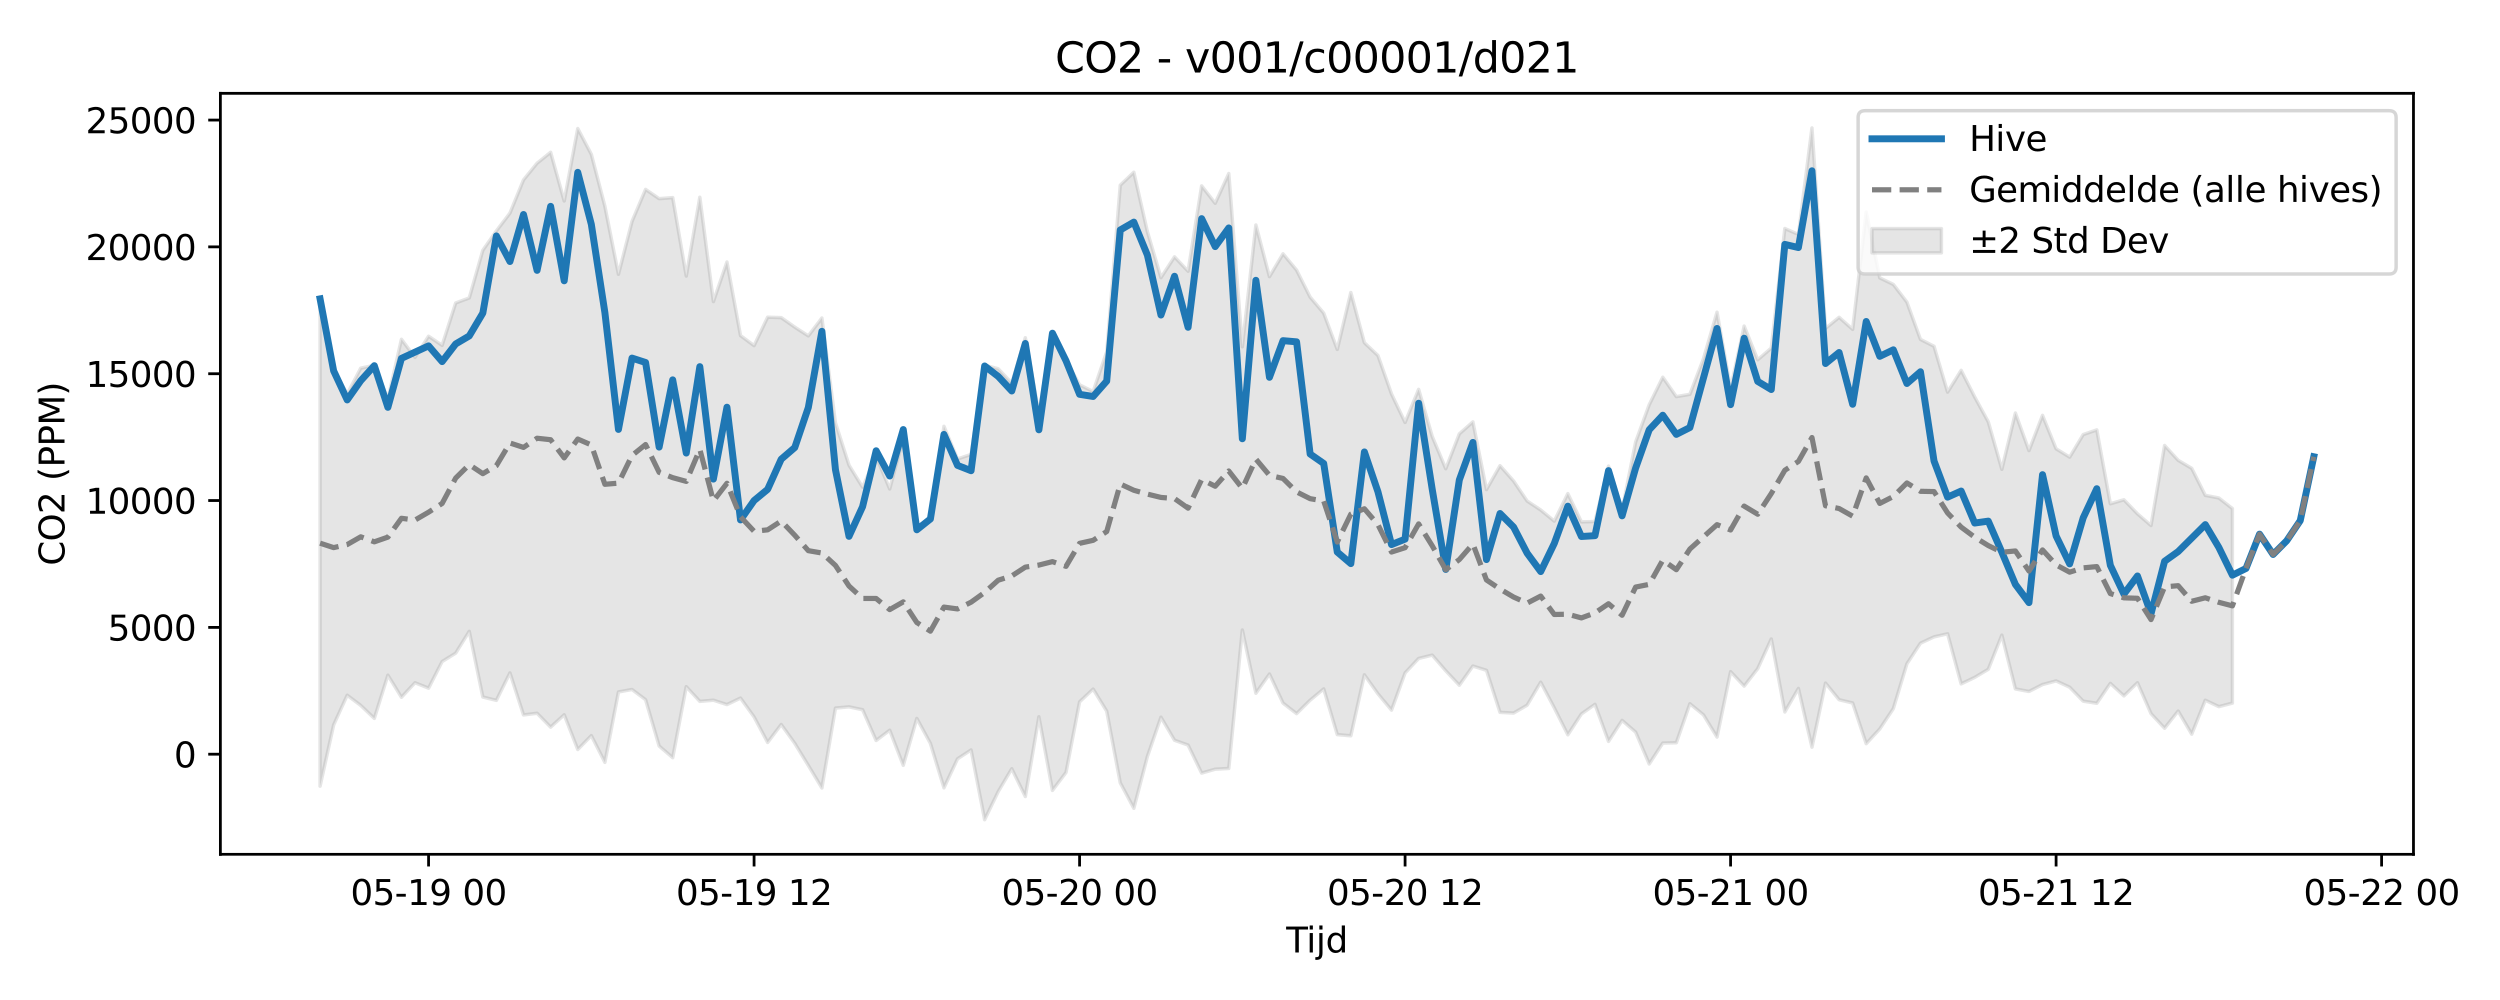 <?xml version="1.0" encoding="utf-8" standalone="no"?>
<!DOCTYPE svg PUBLIC "-//W3C//DTD SVG 1.1//EN"
  "http://www.w3.org/Graphics/SVG/1.1/DTD/svg11.dtd">
<svg xmlns:xlink="http://www.w3.org/1999/xlink" width="720pt" height="288pt" viewBox="0 0 720 288" xmlns="http://www.w3.org/2000/svg" version="1.1">
 <defs>
  <style type="text/css">*{stroke-linejoin: round; stroke-linecap: butt}</style>
 </defs>
 <g id="figure_1">
  <g id="patch_1">
   <path d="M 0 288 
L 720 288 
L 720 0 
L 0 0 
z
" style="fill: #ffffff"/>
  </g>
  <g id="axes_1">
   <g id="patch_2">
    <path d="M 63.47 246.04 
L 695.079 246.04 
L 695.079 26.88 
L 63.47 26.88 
z
" style="fill: #ffffff"/>
   </g>
   <g id="FillBetweenPolyCollection_1">
    <defs>
     <path id="md1d6d6a245" d="M 92.18 -201.558 
L 92.18 -61.579 
L 96.086 -79.209 
L 99.992 -87.776 
L 103.898 -84.829 
L 107.804 -81.095 
L 111.71 -93.55 
L 115.616 -87.184 
L 119.522 -91.374 
L 123.428 -89.809 
L 127.334 -97.475 
L 131.24 -99.892 
L 135.146 -106.175 
L 139.052 -87.254 
L 142.958 -86.297 
L 146.864 -94.209 
L 150.77 -82.093 
L 154.676 -82.581 
L 158.582 -78.581 
L 162.489 -82.148 
L 166.395 -72.137 
L 170.301 -76.142 
L 174.207 -68.441 
L 178.113 -88.715 
L 182.019 -89.424 
L 185.925 -86.488 
L 189.831 -73.146 
L 193.737 -69.78 
L 197.643 -90.232 
L 201.549 -86 
L 205.455 -86.339 
L 209.361 -85.08 
L 213.267 -86.954 
L 217.173 -81.518 
L 221.079 -74.172 
L 224.985 -79.349 
L 228.892 -73.909 
L 232.798 -67.546 
L 236.704 -61.051 
L 240.61 -84.072 
L 244.516 -84.425 
L 248.422 -83.593 
L 252.328 -74.73 
L 256.234 -77.698 
L 260.14 -67.581 
L 264.046 -81.087 
L 267.952 -73.909 
L 271.858 -61.094 
L 275.764 -69.449 
L 279.67 -72.015 
L 283.576 -51.922 
L 287.482 -60.007 
L 291.388 -66.601 
L 295.294 -58.593 
L 299.201 -81.572 
L 303.107 -60.356 
L 307.013 -65.531 
L 310.919 -85.868 
L 314.825 -89.541 
L 318.731 -83.178 
L 322.637 -62.541 
L 326.543 -55.208 
L 330.449 -70.129 
L 334.355 -81.447 
L 338.261 -74.806 
L 342.167 -73.417 
L 346.073 -65.348 
L 349.979 -66.472 
L 353.885 -66.68 
L 357.791 -106.562 
L 361.697 -88.341 
L 365.604 -93.891 
L 369.51 -85.511 
L 373.416 -82.473 
L 377.322 -86.34 
L 381.228 -89.598 
L 385.134 -76.428 
L 389.04 -76.089 
L 392.946 -93.656 
L 396.852 -88.179 
L 400.758 -83.486 
L 404.664 -94.196 
L 408.57 -98.364 
L 412.476 -99.318 
L 416.382 -94.811 
L 420.288 -90.655 
L 424.194 -96.177 
L 428.1 -94.948 
L 432.007 -82.833 
L 435.913 -82.635 
L 439.819 -84.902 
L 443.725 -91.534 
L 447.631 -84.144 
L 451.537 -76.373 
L 455.443 -82.382 
L 459.349 -85.145 
L 463.255 -74.478 
L 467.161 -80.532 
L 471.067 -77.148 
L 474.973 -67.971 
L 478.879 -73.996 
L 482.785 -74.087 
L 486.691 -85.327 
L 490.597 -82.117 
L 494.503 -75.716 
L 498.409 -94.561 
L 502.316 -90.396 
L 506.222 -95.426 
L 510.128 -103.976 
L 514.034 -82.947 
L 517.94 -89.729 
L 521.846 -72.811 
L 525.752 -91.271 
L 529.658 -86.48 
L 533.564 -85.539 
L 537.47 -73.82 
L 541.376 -78.064 
L 545.282 -83.926 
L 549.188 -96.824 
L 553.094 -102.758 
L 557 -104.578 
L 560.906 -105.465 
L 564.812 -91.041 
L 568.719 -92.908 
L 572.625 -95.242 
L 576.531 -105.082 
L 580.437 -89.593 
L 584.343 -88.852 
L 588.249 -90.853 
L 592.155 -91.895 
L 596.061 -90.087 
L 599.967 -86.063 
L 603.873 -85.452 
L 607.779 -91.189 
L 611.685 -87.582 
L 615.591 -91.37 
L 619.497 -82.476 
L 623.403 -78.259 
L 627.309 -83.213 
L 631.215 -76.554 
L 635.121 -86.334 
L 639.028 -84.487 
L 642.934 -85.501 
L 642.934 -141.528 
L 642.934 -141.528 
L 639.028 -144.585 
L 635.121 -145.337 
L 631.215 -153.119 
L 627.309 -155.438 
L 623.403 -159.706 
L 619.497 -136.651 
L 615.591 -140.023 
L 611.685 -144.064 
L 607.779 -142.917 
L 603.873 -164.194 
L 599.967 -162.847 
L 596.061 -156.348 
L 592.155 -158.743 
L 588.249 -168.38 
L 584.343 -158.223 
L 580.437 -169.051 
L 576.531 -152.83 
L 572.625 -166.508 
L 568.719 -173.663 
L 564.812 -181.344 
L 560.906 -175.07 
L 557 -188.27 
L 553.094 -190.257 
L 549.188 -200.997 
L 545.282 -206.087 
L 541.376 -207.968 
L 537.47 -226.905 
L 533.564 -193.142 
L 529.658 -196.616 
L 525.752 -193.403 
L 521.846 -251.158 
L 517.94 -220.485 
L 514.034 -222.19 
L 510.128 -187.751 
L 506.222 -184.381 
L 502.316 -194.09 
L 498.409 -176.171 
L 494.503 -198.084 
L 490.597 -184.673 
L 486.691 -174.437 
L 482.785 -173.773 
L 478.879 -179.361 
L 474.973 -171.44 
L 471.067 -160.708 
L 467.161 -141.087 
L 463.255 -153.766 
L 459.349 -137.804 
L 455.443 -137.699 
L 451.537 -145.844 
L 447.631 -137.918 
L 443.725 -141.122 
L 439.819 -143.702 
L 435.913 -149.465 
L 432.007 -153.881 
L 428.1 -147.001 
L 424.194 -166.499 
L 420.288 -163.046 
L 416.382 -152.999 
L 412.476 -162.313 
L 408.57 -175.866 
L 404.664 -166.333 
L 400.758 -174.541 
L 396.852 -185.61 
L 392.946 -189.29 
L 389.04 -203.765 
L 385.134 -187.356 
L 381.228 -197.812 
L 377.322 -202.427 
L 373.416 -210.209 
L 369.51 -214.903 
L 365.604 -208.321 
L 361.697 -223.208 
L 357.791 -188.123 
L 353.885 -238.031 
L 349.979 -229.453 
L 346.073 -234.466 
L 342.167 -209.884 
L 338.261 -214.028 
L 334.355 -208.036 
L 330.449 -221.268 
L 326.543 -238.397 
L 322.637 -234.667 
L 318.731 -186.665 
L 314.825 -175.232 
L 310.919 -177.168 
L 307.013 -184.267 
L 303.107 -192.148 
L 299.201 -168.948 
L 295.294 -190.741 
L 291.388 -177.665 
L 287.482 -181.794 
L 283.576 -182.842 
L 279.67 -157.124 
L 275.764 -155.814 
L 271.858 -165.223 
L 267.952 -138.535 
L 264.046 -136.335 
L 260.14 -161.749 
L 256.234 -147.17 
L 252.328 -156.538 
L 248.422 -147.678 
L 244.516 -154.018 
L 240.61 -166.227 
L 236.704 -196.412 
L 232.798 -191.265 
L 228.892 -193.789 
L 224.985 -196.531 
L 221.079 -196.645 
L 217.173 -188.458 
L 213.267 -191.358 
L 209.361 -212.551 
L 205.455 -201.131 
L 201.549 -231.193 
L 197.643 -208.488 
L 193.737 -231.092 
L 189.831 -230.78 
L 185.925 -233.457 
L 182.019 -224.229 
L 178.113 -208.994 
L 174.207 -228.601 
L 170.301 -243.563 
L 166.395 -250.978 
L 162.489 -230.111 
L 158.582 -244.143 
L 154.676 -240.997 
L 150.77 -236.192 
L 146.864 -226.629 
L 142.958 -221.498 
L 139.052 -215.916 
L 135.146 -202.193 
L 131.24 -200.746 
L 127.334 -188.539 
L 123.428 -191.169 
L 119.522 -185.066 
L 115.616 -190.288 
L 111.71 -173.07 
L 107.804 -182.808 
L 103.898 -181.971 
L 99.992 -174.551 
L 96.086 -181.365 
L 92.18 -201.558 
z
" style="stroke: #808080; stroke-opacity: 0.2"/>
    </defs>
    <g clip-path="url(#p6a4850733d)">
     <use xlink:href="#md1d6d6a245" x="0" y="288" style="fill: #808080; fill-opacity: 0.2; stroke: #808080; stroke-opacity: 0.2"/>
    </g>
   </g>
   <g id="matplotlib.axis_1">
    <g id="xtick_1">
     <g id="line2d_1">
      <defs>
       <path id="m3c4f93f4fa" d="M 0 0 
L 0 3.5 
" style="stroke: #000000; stroke-width: 0.8"/>
      </defs>
      <g>
       <use xlink:href="#m3c4f93f4fa" x="123.428" y="246.04" style="stroke: #000000; stroke-width: 0.8"/>
      </g>
     </g>
     <g id="text_1">
      <!-- 05-19 00 -->
      <g transform="translate(100.948 260.638) scale(0.1 -0.1)">
       <defs>
        <path id="DejaVuSans-30" d="M 2034 4250 
Q 1547 4250 1301 3770 
Q 1056 3291 1056 2328 
Q 1056 1369 1301 889 
Q 1547 409 2034 409 
Q 2525 409 2770 889 
Q 3016 1369 3016 2328 
Q 3016 3291 2770 3770 
Q 2525 4250 2034 4250 
z
M 2034 4750 
Q 2819 4750 3233 4129 
Q 3647 3509 3647 2328 
Q 3647 1150 3233 529 
Q 2819 -91 2034 -91 
Q 1250 -91 836 529 
Q 422 1150 422 2328 
Q 422 3509 836 4129 
Q 1250 4750 2034 4750 
z
" transform="scale(0.016)"/>
        <path id="DejaVuSans-35" d="M 691 4666 
L 3169 4666 
L 3169 4134 
L 1269 4134 
L 1269 2991 
Q 1406 3038 1543 3061 
Q 1681 3084 1819 3084 
Q 2600 3084 3056 2656 
Q 3513 2228 3513 1497 
Q 3513 744 3044 326 
Q 2575 -91 1722 -91 
Q 1428 -91 1123 -41 
Q 819 9 494 109 
L 494 744 
Q 775 591 1075 516 
Q 1375 441 1709 441 
Q 2250 441 2565 725 
Q 2881 1009 2881 1497 
Q 2881 1984 2565 2268 
Q 2250 2553 1709 2553 
Q 1456 2553 1204 2497 
Q 953 2441 691 2322 
L 691 4666 
z
" transform="scale(0.016)"/>
        <path id="DejaVuSans-2d" d="M 313 2009 
L 1997 2009 
L 1997 1497 
L 313 1497 
L 313 2009 
z
" transform="scale(0.016)"/>
        <path id="DejaVuSans-31" d="M 794 531 
L 1825 531 
L 1825 4091 
L 703 3866 
L 703 4441 
L 1819 4666 
L 2450 4666 
L 2450 531 
L 3481 531 
L 3481 0 
L 794 0 
L 794 531 
z
" transform="scale(0.016)"/>
        <path id="DejaVuSans-39" d="M 703 97 
L 703 672 
Q 941 559 1184 500 
Q 1428 441 1663 441 
Q 2288 441 2617 861 
Q 2947 1281 2994 2138 
Q 2813 1869 2534 1725 
Q 2256 1581 1919 1581 
Q 1219 1581 811 2004 
Q 403 2428 403 3163 
Q 403 3881 828 4315 
Q 1253 4750 1959 4750 
Q 2769 4750 3195 4129 
Q 3622 3509 3622 2328 
Q 3622 1225 3098 567 
Q 2575 -91 1691 -91 
Q 1453 -91 1209 -44 
Q 966 3 703 97 
z
M 1959 2075 
Q 2384 2075 2632 2365 
Q 2881 2656 2881 3163 
Q 2881 3666 2632 3958 
Q 2384 4250 1959 4250 
Q 1534 4250 1286 3958 
Q 1038 3666 1038 3163 
Q 1038 2656 1286 2365 
Q 1534 2075 1959 2075 
z
" transform="scale(0.016)"/>
        <path id="DejaVuSans-20" transform="scale(0.016)"/>
       </defs>
       <use xlink:href="#DejaVuSans-30"/>
       <use xlink:href="#DejaVuSans-35" transform="translate(63.623 0)"/>
       <use xlink:href="#DejaVuSans-2d" transform="translate(127.246 0)"/>
       <use xlink:href="#DejaVuSans-31" transform="translate(163.33 0)"/>
       <use xlink:href="#DejaVuSans-39" transform="translate(226.953 0)"/>
       <use xlink:href="#DejaVuSans-20" transform="translate(290.576 0)"/>
       <use xlink:href="#DejaVuSans-30" transform="translate(322.363 0)"/>
       <use xlink:href="#DejaVuSans-30" transform="translate(385.986 0)"/>
      </g>
     </g>
    </g>
    <g id="xtick_2">
     <g id="line2d_2">
      <g>
       <use xlink:href="#m3c4f93f4fa" x="217.173" y="246.04" style="stroke: #000000; stroke-width: 0.8"/>
      </g>
     </g>
     <g id="text_2">
      <!-- 05-19 12 -->
      <g transform="translate(194.693 260.638) scale(0.1 -0.1)">
       <defs>
        <path id="DejaVuSans-32" d="M 1228 531 
L 3431 531 
L 3431 0 
L 469 0 
L 469 531 
Q 828 903 1448 1529 
Q 2069 2156 2228 2338 
Q 2531 2678 2651 2914 
Q 2772 3150 2772 3378 
Q 2772 3750 2511 3984 
Q 2250 4219 1831 4219 
Q 1534 4219 1204 4116 
Q 875 4013 500 3803 
L 500 4441 
Q 881 4594 1212 4672 
Q 1544 4750 1819 4750 
Q 2544 4750 2975 4387 
Q 3406 4025 3406 3419 
Q 3406 3131 3298 2873 
Q 3191 2616 2906 2266 
Q 2828 2175 2409 1742 
Q 1991 1309 1228 531 
z
" transform="scale(0.016)"/>
       </defs>
       <use xlink:href="#DejaVuSans-30"/>
       <use xlink:href="#DejaVuSans-35" transform="translate(63.623 0)"/>
       <use xlink:href="#DejaVuSans-2d" transform="translate(127.246 0)"/>
       <use xlink:href="#DejaVuSans-31" transform="translate(163.33 0)"/>
       <use xlink:href="#DejaVuSans-39" transform="translate(226.953 0)"/>
       <use xlink:href="#DejaVuSans-20" transform="translate(290.576 0)"/>
       <use xlink:href="#DejaVuSans-31" transform="translate(322.363 0)"/>
       <use xlink:href="#DejaVuSans-32" transform="translate(385.986 0)"/>
      </g>
     </g>
    </g>
    <g id="xtick_3">
     <g id="line2d_3">
      <g>
       <use xlink:href="#m3c4f93f4fa" x="310.919" y="246.04" style="stroke: #000000; stroke-width: 0.8"/>
      </g>
     </g>
     <g id="text_3">
      <!-- 05-20 00 -->
      <g transform="translate(288.438 260.638) scale(0.1 -0.1)">
       <use xlink:href="#DejaVuSans-30"/>
       <use xlink:href="#DejaVuSans-35" transform="translate(63.623 0)"/>
       <use xlink:href="#DejaVuSans-2d" transform="translate(127.246 0)"/>
       <use xlink:href="#DejaVuSans-32" transform="translate(163.33 0)"/>
       <use xlink:href="#DejaVuSans-30" transform="translate(226.953 0)"/>
       <use xlink:href="#DejaVuSans-20" transform="translate(290.576 0)"/>
       <use xlink:href="#DejaVuSans-30" transform="translate(322.363 0)"/>
       <use xlink:href="#DejaVuSans-30" transform="translate(385.986 0)"/>
      </g>
     </g>
    </g>
    <g id="xtick_4">
     <g id="line2d_4">
      <g>
       <use xlink:href="#m3c4f93f4fa" x="404.664" y="246.04" style="stroke: #000000; stroke-width: 0.8"/>
      </g>
     </g>
     <g id="text_4">
      <!-- 05-20 12 -->
      <g transform="translate(382.184 260.638) scale(0.1 -0.1)">
       <use xlink:href="#DejaVuSans-30"/>
       <use xlink:href="#DejaVuSans-35" transform="translate(63.623 0)"/>
       <use xlink:href="#DejaVuSans-2d" transform="translate(127.246 0)"/>
       <use xlink:href="#DejaVuSans-32" transform="translate(163.33 0)"/>
       <use xlink:href="#DejaVuSans-30" transform="translate(226.953 0)"/>
       <use xlink:href="#DejaVuSans-20" transform="translate(290.576 0)"/>
       <use xlink:href="#DejaVuSans-31" transform="translate(322.363 0)"/>
       <use xlink:href="#DejaVuSans-32" transform="translate(385.986 0)"/>
      </g>
     </g>
    </g>
    <g id="xtick_5">
     <g id="line2d_5">
      <g>
       <use xlink:href="#m3c4f93f4fa" x="498.409" y="246.04" style="stroke: #000000; stroke-width: 0.8"/>
      </g>
     </g>
     <g id="text_5">
      <!-- 05-21 00 -->
      <g transform="translate(475.929 260.638) scale(0.1 -0.1)">
       <use xlink:href="#DejaVuSans-30"/>
       <use xlink:href="#DejaVuSans-35" transform="translate(63.623 0)"/>
       <use xlink:href="#DejaVuSans-2d" transform="translate(127.246 0)"/>
       <use xlink:href="#DejaVuSans-32" transform="translate(163.33 0)"/>
       <use xlink:href="#DejaVuSans-31" transform="translate(226.953 0)"/>
       <use xlink:href="#DejaVuSans-20" transform="translate(290.576 0)"/>
       <use xlink:href="#DejaVuSans-30" transform="translate(322.363 0)"/>
       <use xlink:href="#DejaVuSans-30" transform="translate(385.986 0)"/>
      </g>
     </g>
    </g>
    <g id="xtick_6">
     <g id="line2d_6">
      <g>
       <use xlink:href="#m3c4f93f4fa" x="592.155" y="246.04" style="stroke: #000000; stroke-width: 0.8"/>
      </g>
     </g>
     <g id="text_6">
      <!-- 05-21 12 -->
      <g transform="translate(569.674 260.638) scale(0.1 -0.1)">
       <use xlink:href="#DejaVuSans-30"/>
       <use xlink:href="#DejaVuSans-35" transform="translate(63.623 0)"/>
       <use xlink:href="#DejaVuSans-2d" transform="translate(127.246 0)"/>
       <use xlink:href="#DejaVuSans-32" transform="translate(163.33 0)"/>
       <use xlink:href="#DejaVuSans-31" transform="translate(226.953 0)"/>
       <use xlink:href="#DejaVuSans-20" transform="translate(290.576 0)"/>
       <use xlink:href="#DejaVuSans-31" transform="translate(322.363 0)"/>
       <use xlink:href="#DejaVuSans-32" transform="translate(385.986 0)"/>
      </g>
     </g>
    </g>
    <g id="xtick_7">
     <g id="line2d_7">
      <g>
       <use xlink:href="#m3c4f93f4fa" x="685.9" y="246.04" style="stroke: #000000; stroke-width: 0.8"/>
      </g>
     </g>
     <g id="text_7">
      <!-- 05-22 00 -->
      <g transform="translate(663.42 260.638) scale(0.1 -0.1)">
       <use xlink:href="#DejaVuSans-30"/>
       <use xlink:href="#DejaVuSans-35" transform="translate(63.623 0)"/>
       <use xlink:href="#DejaVuSans-2d" transform="translate(127.246 0)"/>
       <use xlink:href="#DejaVuSans-32" transform="translate(163.33 0)"/>
       <use xlink:href="#DejaVuSans-32" transform="translate(226.953 0)"/>
       <use xlink:href="#DejaVuSans-20" transform="translate(290.576 0)"/>
       <use xlink:href="#DejaVuSans-30" transform="translate(322.363 0)"/>
       <use xlink:href="#DejaVuSans-30" transform="translate(385.986 0)"/>
      </g>
     </g>
    </g>
    <g id="text_8">
     <!-- Tijd -->
     <g transform="translate(370.425 274.317) scale(0.1 -0.1)">
      <defs>
       <path id="DejaVuSans-54" d="M -19 4666 
L 3928 4666 
L 3928 4134 
L 2272 4134 
L 2272 0 
L 1638 0 
L 1638 4134 
L -19 4134 
L -19 4666 
z
" transform="scale(0.016)"/>
       <path id="DejaVuSans-69" d="M 603 3500 
L 1178 3500 
L 1178 0 
L 603 0 
L 603 3500 
z
M 603 4863 
L 1178 4863 
L 1178 4134 
L 603 4134 
L 603 4863 
z
" transform="scale(0.016)"/>
       <path id="DejaVuSans-6a" d="M 603 3500 
L 1178 3500 
L 1178 -63 
Q 1178 -731 923 -1031 
Q 669 -1331 103 -1331 
L -116 -1331 
L -116 -844 
L 38 -844 
Q 366 -844 484 -692 
Q 603 -541 603 -63 
L 603 3500 
z
M 603 4863 
L 1178 4863 
L 1178 4134 
L 603 4134 
L 603 4863 
z
" transform="scale(0.016)"/>
       <path id="DejaVuSans-64" d="M 2906 2969 
L 2906 4863 
L 3481 4863 
L 3481 0 
L 2906 0 
L 2906 525 
Q 2725 213 2448 61 
Q 2172 -91 1784 -91 
Q 1150 -91 751 415 
Q 353 922 353 1747 
Q 353 2572 751 3078 
Q 1150 3584 1784 3584 
Q 2172 3584 2448 3432 
Q 2725 3281 2906 2969 
z
M 947 1747 
Q 947 1113 1208 752 
Q 1469 391 1925 391 
Q 2381 391 2643 752 
Q 2906 1113 2906 1747 
Q 2906 2381 2643 2742 
Q 2381 3103 1925 3103 
Q 1469 3103 1208 2742 
Q 947 2381 947 1747 
z
" transform="scale(0.016)"/>
      </defs>
      <use xlink:href="#DejaVuSans-54"/>
      <use xlink:href="#DejaVuSans-69" transform="translate(57.959 0)"/>
      <use xlink:href="#DejaVuSans-6a" transform="translate(85.742 0)"/>
      <use xlink:href="#DejaVuSans-64" transform="translate(113.525 0)"/>
     </g>
    </g>
   </g>
   <g id="matplotlib.axis_2">
    <g id="ytick_1">
     <g id="line2d_8">
      <defs>
       <path id="m64dc6e18bf" d="M 0 0 
L -3.5 0 
" style="stroke: #000000; stroke-width: 0.8"/>
      </defs>
      <g>
       <use xlink:href="#m64dc6e18bf" x="63.47" y="217.214" style="stroke: #000000; stroke-width: 0.8"/>
      </g>
     </g>
     <g id="text_9">
      <!-- 0 -->
      <g transform="translate(50.108 221.013) scale(0.1 -0.1)">
       <use xlink:href="#DejaVuSans-30"/>
      </g>
     </g>
    </g>
    <g id="ytick_2">
     <g id="line2d_9">
      <g>
       <use xlink:href="#m64dc6e18bf" x="63.47" y="180.685" style="stroke: #000000; stroke-width: 0.8"/>
      </g>
     </g>
     <g id="text_10">
      <!-- 5000 -->
      <g transform="translate(31.02 184.485) scale(0.1 -0.1)">
       <use xlink:href="#DejaVuSans-35"/>
       <use xlink:href="#DejaVuSans-30" transform="translate(63.623 0)"/>
       <use xlink:href="#DejaVuSans-30" transform="translate(127.246 0)"/>
       <use xlink:href="#DejaVuSans-30" transform="translate(190.869 0)"/>
      </g>
     </g>
    </g>
    <g id="ytick_3">
     <g id="line2d_10">
      <g>
       <use xlink:href="#m64dc6e18bf" x="63.47" y="144.157" style="stroke: #000000; stroke-width: 0.8"/>
      </g>
     </g>
     <g id="text_11">
      <!-- 10000 -->
      <g transform="translate(24.657 147.956) scale(0.1 -0.1)">
       <use xlink:href="#DejaVuSans-31"/>
       <use xlink:href="#DejaVuSans-30" transform="translate(63.623 0)"/>
       <use xlink:href="#DejaVuSans-30" transform="translate(127.246 0)"/>
       <use xlink:href="#DejaVuSans-30" transform="translate(190.869 0)"/>
       <use xlink:href="#DejaVuSans-30" transform="translate(254.492 0)"/>
      </g>
     </g>
    </g>
    <g id="ytick_4">
     <g id="line2d_11">
      <g>
       <use xlink:href="#m64dc6e18bf" x="63.47" y="107.629" style="stroke: #000000; stroke-width: 0.8"/>
      </g>
     </g>
     <g id="text_12">
      <!-- 15000 -->
      <g transform="translate(24.657 111.428) scale(0.1 -0.1)">
       <use xlink:href="#DejaVuSans-31"/>
       <use xlink:href="#DejaVuSans-35" transform="translate(63.623 0)"/>
       <use xlink:href="#DejaVuSans-30" transform="translate(127.246 0)"/>
       <use xlink:href="#DejaVuSans-30" transform="translate(190.869 0)"/>
       <use xlink:href="#DejaVuSans-30" transform="translate(254.492 0)"/>
      </g>
     </g>
    </g>
    <g id="ytick_5">
     <g id="line2d_12">
      <g>
       <use xlink:href="#m64dc6e18bf" x="63.47" y="71.101" style="stroke: #000000; stroke-width: 0.8"/>
      </g>
     </g>
     <g id="text_13">
      <!-- 20000 -->
      <g transform="translate(24.657 74.9) scale(0.1 -0.1)">
       <use xlink:href="#DejaVuSans-32"/>
       <use xlink:href="#DejaVuSans-30" transform="translate(63.623 0)"/>
       <use xlink:href="#DejaVuSans-30" transform="translate(127.246 0)"/>
       <use xlink:href="#DejaVuSans-30" transform="translate(190.869 0)"/>
       <use xlink:href="#DejaVuSans-30" transform="translate(254.492 0)"/>
      </g>
     </g>
    </g>
    <g id="ytick_6">
     <g id="line2d_13">
      <g>
       <use xlink:href="#m64dc6e18bf" x="63.47" y="34.573" style="stroke: #000000; stroke-width: 0.8"/>
      </g>
     </g>
     <g id="text_14">
      <!-- 25000 -->
      <g transform="translate(24.657 38.372) scale(0.1 -0.1)">
       <use xlink:href="#DejaVuSans-32"/>
       <use xlink:href="#DejaVuSans-35" transform="translate(63.623 0)"/>
       <use xlink:href="#DejaVuSans-30" transform="translate(127.246 0)"/>
       <use xlink:href="#DejaVuSans-30" transform="translate(190.869 0)"/>
       <use xlink:href="#DejaVuSans-30" transform="translate(254.492 0)"/>
      </g>
     </g>
    </g>
    <g id="text_15">
     <!-- CO2 (PPM) -->
     <g transform="translate(18.578 162.903) rotate(-90) scale(0.1 -0.1)">
      <defs>
       <path id="DejaVuSans-43" d="M 4122 4306 
L 4122 3641 
Q 3803 3938 3442 4084 
Q 3081 4231 2675 4231 
Q 1875 4231 1450 3742 
Q 1025 3253 1025 2328 
Q 1025 1406 1450 917 
Q 1875 428 2675 428 
Q 3081 428 3442 575 
Q 3803 722 4122 1019 
L 4122 359 
Q 3791 134 3420 21 
Q 3050 -91 2638 -91 
Q 1578 -91 968 557 
Q 359 1206 359 2328 
Q 359 3453 968 4101 
Q 1578 4750 2638 4750 
Q 3056 4750 3426 4639 
Q 3797 4528 4122 4306 
z
" transform="scale(0.016)"/>
       <path id="DejaVuSans-4f" d="M 2522 4238 
Q 1834 4238 1429 3725 
Q 1025 3213 1025 2328 
Q 1025 1447 1429 934 
Q 1834 422 2522 422 
Q 3209 422 3611 934 
Q 4013 1447 4013 2328 
Q 4013 3213 3611 3725 
Q 3209 4238 2522 4238 
z
M 2522 4750 
Q 3503 4750 4090 4092 
Q 4678 3434 4678 2328 
Q 4678 1225 4090 567 
Q 3503 -91 2522 -91 
Q 1538 -91 948 565 
Q 359 1222 359 2328 
Q 359 3434 948 4092 
Q 1538 4750 2522 4750 
z
" transform="scale(0.016)"/>
       <path id="DejaVuSans-28" d="M 1984 4856 
Q 1566 4138 1362 3434 
Q 1159 2731 1159 2009 
Q 1159 1288 1364 580 
Q 1569 -128 1984 -844 
L 1484 -844 
Q 1016 -109 783 600 
Q 550 1309 550 2009 
Q 550 2706 781 3412 
Q 1013 4119 1484 4856 
L 1984 4856 
z
" transform="scale(0.016)"/>
       <path id="DejaVuSans-50" d="M 1259 4147 
L 1259 2394 
L 2053 2394 
Q 2494 2394 2734 2622 
Q 2975 2850 2975 3272 
Q 2975 3691 2734 3919 
Q 2494 4147 2053 4147 
L 1259 4147 
z
M 628 4666 
L 2053 4666 
Q 2838 4666 3239 4311 
Q 3641 3956 3641 3272 
Q 3641 2581 3239 2228 
Q 2838 1875 2053 1875 
L 1259 1875 
L 1259 0 
L 628 0 
L 628 4666 
z
" transform="scale(0.016)"/>
       <path id="DejaVuSans-4d" d="M 628 4666 
L 1569 4666 
L 2759 1491 
L 3956 4666 
L 4897 4666 
L 4897 0 
L 4281 0 
L 4281 4097 
L 3078 897 
L 2444 897 
L 1241 4097 
L 1241 0 
L 628 0 
L 628 4666 
z
" transform="scale(0.016)"/>
       <path id="DejaVuSans-29" d="M 513 4856 
L 1013 4856 
Q 1481 4119 1714 3412 
Q 1947 2706 1947 2009 
Q 1947 1309 1714 600 
Q 1481 -109 1013 -844 
L 513 -844 
Q 928 -128 1133 580 
Q 1338 1288 1338 2009 
Q 1338 2731 1133 3434 
Q 928 4138 513 4856 
z
" transform="scale(0.016)"/>
      </defs>
      <use xlink:href="#DejaVuSans-43"/>
      <use xlink:href="#DejaVuSans-4f" transform="translate(69.824 0)"/>
      <use xlink:href="#DejaVuSans-32" transform="translate(148.535 0)"/>
      <use xlink:href="#DejaVuSans-20" transform="translate(212.158 0)"/>
      <use xlink:href="#DejaVuSans-28" transform="translate(243.945 0)"/>
      <use xlink:href="#DejaVuSans-50" transform="translate(282.959 0)"/>
      <use xlink:href="#DejaVuSans-50" transform="translate(343.262 0)"/>
      <use xlink:href="#DejaVuSans-4d" transform="translate(403.564 0)"/>
      <use xlink:href="#DejaVuSans-29" transform="translate(489.844 0)"/>
     </g>
    </g>
   </g>
   <g id="line2d_14">
    <path d="M 92.18 86.07 
L 96.086 106.799 
L 99.992 115.178 
L 103.898 109.628 
L 107.804 105.32 
L 111.71 117.311 
L 115.616 103.216 
L 123.428 99.612 
L 127.334 104.139 
L 131.24 99.057 
L 135.146 96.751 
L 139.052 90.178 
L 142.958 67.95 
L 146.864 75.316 
L 150.77 61.779 
L 154.676 77.862 
L 158.582 59.43 
L 162.489 80.868 
L 166.395 49.632 
L 170.301 64.606 
L 174.207 90.032 
L 178.113 123.675 
L 182.019 103.131 
L 185.925 104.395 
L 189.831 128.762 
L 193.737 109.399 
L 197.643 130.481 
L 201.549 105.598 
L 205.455 137.977 
L 209.361 117.28 
L 213.267 149.735 
L 217.173 144.16 
L 221.079 140.935 
L 224.985 132.253 
L 228.892 128.891 
L 232.798 117.358 
L 236.704 95.421 
L 240.61 135.264 
L 244.516 154.47 
L 248.422 145.922 
L 252.328 129.824 
L 256.234 137.093 
L 260.14 123.714 
L 264.046 152.578 
L 267.952 149.466 
L 271.858 125.121 
L 275.764 134.029 
L 279.67 135.566 
L 283.576 105.401 
L 287.482 108.408 
L 291.388 112.604 
L 295.294 98.921 
L 299.201 123.782 
L 303.107 95.964 
L 307.013 103.91 
L 310.919 113.566 
L 314.825 114.187 
L 318.731 109.757 
L 322.637 66.23 
L 326.543 63.97 
L 330.449 73.475 
L 334.355 90.731 
L 338.261 79.563 
L 342.167 94.256 
L 346.073 62.97 
L 349.979 71.02 
L 353.885 65.648 
L 357.791 126.361 
L 361.697 80.73 
L 365.604 108.664 
L 369.51 98.11 
L 373.416 98.446 
L 377.322 130.759 
L 381.228 133.479 
L 385.134 158.988 
L 389.04 162.323 
L 392.946 130.16 
L 396.852 141.648 
L 400.758 156.84 
L 404.664 155.273 
L 408.57 116.133 
L 412.476 140.899 
L 416.382 163.992 
L 420.288 138.215 
L 424.194 127.416 
L 428.1 161.157 
L 432.007 147.89 
L 435.913 151.801 
L 439.819 159.32 
L 443.725 164.613 
L 447.631 156.511 
L 451.537 145.779 
L 455.443 154.513 
L 459.349 154.276 
L 463.255 135.541 
L 467.161 148.56 
L 471.067 134.779 
L 474.973 123.774 
L 478.879 119.586 
L 482.785 125.102 
L 486.691 123.127 
L 494.503 94.598 
L 498.409 116.535 
L 502.316 97.406 
L 506.222 109.84 
L 510.128 112.185 
L 514.034 70.385 
L 517.94 71.298 
L 521.846 49.191 
L 525.752 104.699 
L 529.658 101.521 
L 533.564 116.432 
L 537.47 92.589 
L 541.376 102.622 
L 545.282 100.747 
L 549.188 110.445 
L 553.094 107.064 
L 557 132.773 
L 560.906 143.178 
L 564.812 141.422 
L 568.719 150.637 
L 572.625 150.085 
L 576.531 159.032 
L 580.437 168.321 
L 584.343 173.555 
L 588.249 136.705 
L 592.155 154.353 
L 596.061 162.397 
L 599.967 149.114 
L 603.873 140.75 
L 607.779 162.816 
L 611.685 171.098 
L 615.591 165.879 
L 619.497 176.759 
L 623.403 161.647 
L 627.309 158.856 
L 635.121 151.09 
L 639.028 157.66 
L 642.934 165.653 
L 646.84 163.717 
L 650.746 153.837 
L 654.652 159.684 
L 658.558 155.754 
L 662.464 149.953 
L 666.37 131.544 
L 666.37 131.544 
" clip-path="url(#p6a4850733d)" style="fill: none; stroke: #1f77b4; stroke-width: 2; stroke-linecap: square"/>
   </g>
   <g id="line2d_15">
    <path d="M 92.18 156.432 
L 96.086 157.713 
L 99.992 156.837 
L 103.898 154.6 
L 107.804 156.048 
L 111.71 154.69 
L 115.616 149.264 
L 119.522 149.78 
L 123.428 147.511 
L 127.334 144.993 
L 131.24 137.681 
L 135.146 133.816 
L 139.052 136.415 
L 142.958 134.103 
L 146.864 127.581 
L 150.77 128.858 
L 154.676 126.211 
L 158.582 126.638 
L 162.489 131.871 
L 166.395 126.443 
L 170.301 128.148 
L 174.207 139.479 
L 178.113 139.146 
L 182.019 131.173 
L 185.925 128.027 
L 189.831 136.037 
L 193.737 137.564 
L 197.643 138.64 
L 201.549 129.403 
L 205.455 144.265 
L 209.361 139.185 
L 213.267 148.844 
L 217.173 153.012 
L 221.079 152.592 
L 224.985 150.06 
L 228.892 154.151 
L 232.798 158.594 
L 236.704 159.269 
L 240.61 162.85 
L 244.516 168.779 
L 248.422 172.364 
L 252.328 172.366 
L 256.234 175.566 
L 260.14 173.335 
L 264.046 179.289 
L 267.952 181.778 
L 271.858 174.842 
L 275.764 175.369 
L 279.67 173.43 
L 283.576 170.618 
L 287.482 167.099 
L 291.388 165.867 
L 295.294 163.333 
L 299.201 162.74 
L 303.107 161.748 
L 307.013 163.101 
L 310.919 156.482 
L 314.825 155.613 
L 318.731 153.078 
L 322.637 139.396 
L 326.543 141.197 
L 330.449 142.301 
L 334.355 143.259 
L 338.261 143.583 
L 342.167 146.35 
L 346.073 138.093 
L 349.979 140.038 
L 353.885 135.645 
L 357.791 140.657 
L 361.697 132.225 
L 365.604 136.894 
L 369.51 137.793 
L 373.416 141.659 
L 377.322 143.617 
L 381.228 144.295 
L 385.134 156.108 
L 389.04 148.073 
L 392.946 146.527 
L 396.852 151.106 
L 400.758 158.986 
L 404.664 157.736 
L 408.57 150.885 
L 412.476 157.184 
L 416.382 164.095 
L 420.288 161.15 
L 424.194 156.662 
L 428.1 167.026 
L 432.007 169.643 
L 435.913 171.95 
L 439.819 173.698 
L 443.725 171.672 
L 447.631 176.969 
L 451.537 176.892 
L 455.443 177.959 
L 459.349 176.525 
L 463.255 173.878 
L 467.161 177.191 
L 471.067 169.072 
L 474.973 168.294 
L 478.879 161.321 
L 482.785 164.07 
L 486.691 158.118 
L 494.503 151.1 
L 498.409 152.634 
L 502.316 145.757 
L 506.222 148.097 
L 510.128 142.136 
L 514.034 135.431 
L 517.94 132.893 
L 521.846 126.015 
L 525.752 145.663 
L 529.658 146.452 
L 533.564 148.66 
L 537.47 137.637 
L 541.376 144.984 
L 545.282 142.993 
L 549.188 139.089 
L 553.094 141.492 
L 557 141.576 
L 560.906 147.733 
L 564.812 151.808 
L 568.719 154.714 
L 572.625 157.125 
L 576.531 159.044 
L 580.437 158.678 
L 584.343 164.463 
L 588.249 158.383 
L 592.155 162.681 
L 596.061 164.783 
L 599.967 163.545 
L 603.873 163.177 
L 607.779 170.947 
L 611.685 172.177 
L 615.591 172.304 
L 619.497 178.437 
L 623.403 169.018 
L 627.309 168.675 
L 631.215 173.163 
L 635.121 172.164 
L 639.028 173.464 
L 642.934 174.485 
L 646.84 163.717 
L 650.746 153.837 
L 654.652 159.684 
L 658.558 155.754 
L 662.464 149.953 
L 666.37 131.544 
L 666.37 131.544 
" clip-path="url(#p6a4850733d)" style="fill: none; stroke-dasharray: 5.55,2.4; stroke-dashoffset: 0; stroke: #808080; stroke-width: 1.5"/>
   </g>
   <g id="patch_3">
    <path d="M 63.47 246.04 
L 63.47 26.88 
" style="fill: none; stroke: #000000; stroke-width: 0.8; stroke-linejoin: miter; stroke-linecap: square"/>
   </g>
   <g id="patch_4">
    <path d="M 695.079 246.04 
L 695.079 26.88 
" style="fill: none; stroke: #000000; stroke-width: 0.8; stroke-linejoin: miter; stroke-linecap: square"/>
   </g>
   <g id="patch_5">
    <path d="M 63.47 246.04 
L 695.079 246.04 
" style="fill: none; stroke: #000000; stroke-width: 0.8; stroke-linejoin: miter; stroke-linecap: square"/>
   </g>
   <g id="patch_6">
    <path d="M 63.47 26.88 
L 695.079 26.88 
" style="fill: none; stroke: #000000; stroke-width: 0.8; stroke-linejoin: miter; stroke-linecap: square"/>
   </g>
   <g id="text_16">
    <!-- CO2 - v001/c00001/d021 -->
    <g transform="translate(303.872 20.88) scale(0.12 -0.12)">
     <defs>
      <path id="DejaVuSans-76" d="M 191 3500 
L 800 3500 
L 1894 563 
L 2988 3500 
L 3597 3500 
L 2284 0 
L 1503 0 
L 191 3500 
z
" transform="scale(0.016)"/>
      <path id="DejaVuSans-2f" d="M 1625 4666 
L 2156 4666 
L 531 -594 
L 0 -594 
L 1625 4666 
z
" transform="scale(0.016)"/>
      <path id="DejaVuSans-63" d="M 3122 3366 
L 3122 2828 
Q 2878 2963 2633 3030 
Q 2388 3097 2138 3097 
Q 1578 3097 1268 2742 
Q 959 2388 959 1747 
Q 959 1106 1268 751 
Q 1578 397 2138 397 
Q 2388 397 2633 464 
Q 2878 531 3122 666 
L 3122 134 
Q 2881 22 2623 -34 
Q 2366 -91 2075 -91 
Q 1284 -91 818 406 
Q 353 903 353 1747 
Q 353 2603 823 3093 
Q 1294 3584 2113 3584 
Q 2378 3584 2631 3529 
Q 2884 3475 3122 3366 
z
" transform="scale(0.016)"/>
     </defs>
     <use xlink:href="#DejaVuSans-43"/>
     <use xlink:href="#DejaVuSans-4f" transform="translate(69.824 0)"/>
     <use xlink:href="#DejaVuSans-32" transform="translate(148.535 0)"/>
     <use xlink:href="#DejaVuSans-20" transform="translate(212.158 0)"/>
     <use xlink:href="#DejaVuSans-2d" transform="translate(243.945 0)"/>
     <use xlink:href="#DejaVuSans-20" transform="translate(280.029 0)"/>
     <use xlink:href="#DejaVuSans-76" transform="translate(311.816 0)"/>
     <use xlink:href="#DejaVuSans-30" transform="translate(370.996 0)"/>
     <use xlink:href="#DejaVuSans-30" transform="translate(434.619 0)"/>
     <use xlink:href="#DejaVuSans-31" transform="translate(498.242 0)"/>
     <use xlink:href="#DejaVuSans-2f" transform="translate(561.865 0)"/>
     <use xlink:href="#DejaVuSans-63" transform="translate(595.557 0)"/>
     <use xlink:href="#DejaVuSans-30" transform="translate(650.537 0)"/>
     <use xlink:href="#DejaVuSans-30" transform="translate(714.16 0)"/>
     <use xlink:href="#DejaVuSans-30" transform="translate(777.783 0)"/>
     <use xlink:href="#DejaVuSans-30" transform="translate(841.406 0)"/>
     <use xlink:href="#DejaVuSans-31" transform="translate(905.029 0)"/>
     <use xlink:href="#DejaVuSans-2f" transform="translate(968.652 0)"/>
     <use xlink:href="#DejaVuSans-64" transform="translate(1002.344 0)"/>
     <use xlink:href="#DejaVuSans-30" transform="translate(1065.82 0)"/>
     <use xlink:href="#DejaVuSans-32" transform="translate(1129.443 0)"/>
     <use xlink:href="#DejaVuSans-31" transform="translate(1193.066 0)"/>
    </g>
   </g>
   <g id="legend_1">
    <g id="patch_7">
     <path d="M 537.136 78.914 
L 688.079 78.914 
Q 690.079 78.914 690.079 76.914 
L 690.079 33.88 
Q 690.079 31.88 688.079 31.88 
L 537.136 31.88 
Q 535.136 31.88 535.136 33.88 
L 535.136 76.914 
Q 535.136 78.914 537.136 78.914 
z
" style="fill: #ffffff; opacity: 0.8; stroke: #cccccc; stroke-linejoin: miter"/>
    </g>
    <g id="line2d_16">
     <path d="M 539.136 39.978 
L 549.136 39.978 
L 559.136 39.978 
" style="fill: none; stroke: #1f77b4; stroke-width: 2; stroke-linecap: square"/>
    </g>
    <g id="text_17">
     <!-- Hive -->
     <g transform="translate(567.136 43.478) scale(0.1 -0.1)">
      <defs>
       <path id="DejaVuSans-48" d="M 628 4666 
L 1259 4666 
L 1259 2753 
L 3553 2753 
L 3553 4666 
L 4184 4666 
L 4184 0 
L 3553 0 
L 3553 2222 
L 1259 2222 
L 1259 0 
L 628 0 
L 628 4666 
z
" transform="scale(0.016)"/>
       <path id="DejaVuSans-65" d="M 3597 1894 
L 3597 1613 
L 953 1613 
Q 991 1019 1311 708 
Q 1631 397 2203 397 
Q 2534 397 2845 478 
Q 3156 559 3463 722 
L 3463 178 
Q 3153 47 2828 -22 
Q 2503 -91 2169 -91 
Q 1331 -91 842 396 
Q 353 884 353 1716 
Q 353 2575 817 3079 
Q 1281 3584 2069 3584 
Q 2775 3584 3186 3129 
Q 3597 2675 3597 1894 
z
M 3022 2063 
Q 3016 2534 2758 2815 
Q 2500 3097 2075 3097 
Q 1594 3097 1305 2825 
Q 1016 2553 972 2059 
L 3022 2063 
z
" transform="scale(0.016)"/>
      </defs>
      <use xlink:href="#DejaVuSans-48"/>
      <use xlink:href="#DejaVuSans-69" transform="translate(75.195 0)"/>
      <use xlink:href="#DejaVuSans-76" transform="translate(102.979 0)"/>
      <use xlink:href="#DejaVuSans-65" transform="translate(162.158 0)"/>
     </g>
    </g>
    <g id="line2d_17">
     <path d="M 539.136 54.657 
L 549.136 54.657 
L 559.136 54.657 
" style="fill: none; stroke-dasharray: 5.55,2.4; stroke-dashoffset: 0; stroke: #808080; stroke-width: 1.5"/>
    </g>
    <g id="text_18">
     <!-- Gemiddelde (alle hives) -->
     <g transform="translate(567.136 58.157) scale(0.1 -0.1)">
      <defs>
       <path id="DejaVuSans-47" d="M 3809 666 
L 3809 1919 
L 2778 1919 
L 2778 2438 
L 4434 2438 
L 4434 434 
Q 4069 175 3628 42 
Q 3188 -91 2688 -91 
Q 1594 -91 976 548 
Q 359 1188 359 2328 
Q 359 3472 976 4111 
Q 1594 4750 2688 4750 
Q 3144 4750 3555 4637 
Q 3966 4525 4313 4306 
L 4313 3634 
Q 3963 3931 3569 4081 
Q 3175 4231 2741 4231 
Q 1884 4231 1454 3753 
Q 1025 3275 1025 2328 
Q 1025 1384 1454 906 
Q 1884 428 2741 428 
Q 3075 428 3337 486 
Q 3600 544 3809 666 
z
" transform="scale(0.016)"/>
       <path id="DejaVuSans-6d" d="M 3328 2828 
Q 3544 3216 3844 3400 
Q 4144 3584 4550 3584 
Q 5097 3584 5394 3201 
Q 5691 2819 5691 2113 
L 5691 0 
L 5113 0 
L 5113 2094 
Q 5113 2597 4934 2840 
Q 4756 3084 4391 3084 
Q 3944 3084 3684 2787 
Q 3425 2491 3425 1978 
L 3425 0 
L 2847 0 
L 2847 2094 
Q 2847 2600 2669 2842 
Q 2491 3084 2119 3084 
Q 1678 3084 1418 2786 
Q 1159 2488 1159 1978 
L 1159 0 
L 581 0 
L 581 3500 
L 1159 3500 
L 1159 2956 
Q 1356 3278 1631 3431 
Q 1906 3584 2284 3584 
Q 2666 3584 2933 3390 
Q 3200 3197 3328 2828 
z
" transform="scale(0.016)"/>
       <path id="DejaVuSans-6c" d="M 603 4863 
L 1178 4863 
L 1178 0 
L 603 0 
L 603 4863 
z
" transform="scale(0.016)"/>
       <path id="DejaVuSans-61" d="M 2194 1759 
Q 1497 1759 1228 1600 
Q 959 1441 959 1056 
Q 959 750 1161 570 
Q 1363 391 1709 391 
Q 2188 391 2477 730 
Q 2766 1069 2766 1631 
L 2766 1759 
L 2194 1759 
z
M 3341 1997 
L 3341 0 
L 2766 0 
L 2766 531 
Q 2569 213 2275 61 
Q 1981 -91 1556 -91 
Q 1019 -91 701 211 
Q 384 513 384 1019 
Q 384 1609 779 1909 
Q 1175 2209 1959 2209 
L 2766 2209 
L 2766 2266 
Q 2766 2663 2505 2880 
Q 2244 3097 1772 3097 
Q 1472 3097 1187 3025 
Q 903 2953 641 2809 
L 641 3341 
Q 956 3463 1253 3523 
Q 1550 3584 1831 3584 
Q 2591 3584 2966 3190 
Q 3341 2797 3341 1997 
z
" transform="scale(0.016)"/>
       <path id="DejaVuSans-68" d="M 3513 2113 
L 3513 0 
L 2938 0 
L 2938 2094 
Q 2938 2591 2744 2837 
Q 2550 3084 2163 3084 
Q 1697 3084 1428 2787 
Q 1159 2491 1159 1978 
L 1159 0 
L 581 0 
L 581 4863 
L 1159 4863 
L 1159 2956 
Q 1366 3272 1645 3428 
Q 1925 3584 2291 3584 
Q 2894 3584 3203 3211 
Q 3513 2838 3513 2113 
z
" transform="scale(0.016)"/>
       <path id="DejaVuSans-73" d="M 2834 3397 
L 2834 2853 
Q 2591 2978 2328 3040 
Q 2066 3103 1784 3103 
Q 1356 3103 1142 2972 
Q 928 2841 928 2578 
Q 928 2378 1081 2264 
Q 1234 2150 1697 2047 
L 1894 2003 
Q 2506 1872 2764 1633 
Q 3022 1394 3022 966 
Q 3022 478 2636 193 
Q 2250 -91 1575 -91 
Q 1294 -91 989 -36 
Q 684 19 347 128 
L 347 722 
Q 666 556 975 473 
Q 1284 391 1588 391 
Q 1994 391 2212 530 
Q 2431 669 2431 922 
Q 2431 1156 2273 1281 
Q 2116 1406 1581 1522 
L 1381 1569 
Q 847 1681 609 1914 
Q 372 2147 372 2553 
Q 372 3047 722 3315 
Q 1072 3584 1716 3584 
Q 2034 3584 2315 3537 
Q 2597 3491 2834 3397 
z
" transform="scale(0.016)"/>
      </defs>
      <use xlink:href="#DejaVuSans-47"/>
      <use xlink:href="#DejaVuSans-65" transform="translate(77.49 0)"/>
      <use xlink:href="#DejaVuSans-6d" transform="translate(139.014 0)"/>
      <use xlink:href="#DejaVuSans-69" transform="translate(236.426 0)"/>
      <use xlink:href="#DejaVuSans-64" transform="translate(264.209 0)"/>
      <use xlink:href="#DejaVuSans-64" transform="translate(327.686 0)"/>
      <use xlink:href="#DejaVuSans-65" transform="translate(391.162 0)"/>
      <use xlink:href="#DejaVuSans-6c" transform="translate(452.686 0)"/>
      <use xlink:href="#DejaVuSans-64" transform="translate(480.469 0)"/>
      <use xlink:href="#DejaVuSans-65" transform="translate(543.945 0)"/>
      <use xlink:href="#DejaVuSans-20" transform="translate(605.469 0)"/>
      <use xlink:href="#DejaVuSans-28" transform="translate(637.256 0)"/>
      <use xlink:href="#DejaVuSans-61" transform="translate(676.27 0)"/>
      <use xlink:href="#DejaVuSans-6c" transform="translate(737.549 0)"/>
      <use xlink:href="#DejaVuSans-6c" transform="translate(765.332 0)"/>
      <use xlink:href="#DejaVuSans-65" transform="translate(793.115 0)"/>
      <use xlink:href="#DejaVuSans-20" transform="translate(854.639 0)"/>
      <use xlink:href="#DejaVuSans-68" transform="translate(886.426 0)"/>
      <use xlink:href="#DejaVuSans-69" transform="translate(949.805 0)"/>
      <use xlink:href="#DejaVuSans-76" transform="translate(977.588 0)"/>
      <use xlink:href="#DejaVuSans-65" transform="translate(1036.768 0)"/>
      <use xlink:href="#DejaVuSans-73" transform="translate(1098.291 0)"/>
      <use xlink:href="#DejaVuSans-29" transform="translate(1150.391 0)"/>
     </g>
    </g>
    <g id="patch_8">
     <path d="M 539.136 72.835 
L 559.136 72.835 
L 559.136 65.835 
L 539.136 65.835 
z
" style="fill: #808080; fill-opacity: 0.2; stroke: #808080; stroke-opacity: 0.2; stroke-linejoin: miter"/>
    </g>
    <g id="text_19">
     <!-- ±2 Std Dev -->
     <g transform="translate(567.136 72.835) scale(0.1 -0.1)">
      <defs>
       <path id="DejaVuSans-b1" d="M 2944 4013 
L 2944 2803 
L 4684 2803 
L 4684 2272 
L 2944 2272 
L 2944 1063 
L 2419 1063 
L 2419 2272 
L 678 2272 
L 678 2803 
L 2419 2803 
L 2419 4013 
L 2944 4013 
z
M 678 531 
L 4684 531 
L 4684 0 
L 678 0 
L 678 531 
z
" transform="scale(0.016)"/>
       <path id="DejaVuSans-53" d="M 3425 4513 
L 3425 3897 
Q 3066 4069 2747 4153 
Q 2428 4238 2131 4238 
Q 1616 4238 1336 4038 
Q 1056 3838 1056 3469 
Q 1056 3159 1242 3001 
Q 1428 2844 1947 2747 
L 2328 2669 
Q 3034 2534 3370 2195 
Q 3706 1856 3706 1288 
Q 3706 609 3251 259 
Q 2797 -91 1919 -91 
Q 1588 -91 1214 -16 
Q 841 59 441 206 
L 441 856 
Q 825 641 1194 531 
Q 1563 422 1919 422 
Q 2459 422 2753 634 
Q 3047 847 3047 1241 
Q 3047 1584 2836 1778 
Q 2625 1972 2144 2069 
L 1759 2144 
Q 1053 2284 737 2584 
Q 422 2884 422 3419 
Q 422 4038 858 4394 
Q 1294 4750 2059 4750 
Q 2388 4750 2728 4690 
Q 3069 4631 3425 4513 
z
" transform="scale(0.016)"/>
       <path id="DejaVuSans-74" d="M 1172 4494 
L 1172 3500 
L 2356 3500 
L 2356 3053 
L 1172 3053 
L 1172 1153 
Q 1172 725 1289 603 
Q 1406 481 1766 481 
L 2356 481 
L 2356 0 
L 1766 0 
Q 1100 0 847 248 
Q 594 497 594 1153 
L 594 3053 
L 172 3053 
L 172 3500 
L 594 3500 
L 594 4494 
L 1172 4494 
z
" transform="scale(0.016)"/>
       <path id="DejaVuSans-44" d="M 1259 4147 
L 1259 519 
L 2022 519 
Q 2988 519 3436 956 
Q 3884 1394 3884 2338 
Q 3884 3275 3436 3711 
Q 2988 4147 2022 4147 
L 1259 4147 
z
M 628 4666 
L 1925 4666 
Q 3281 4666 3915 4102 
Q 4550 3538 4550 2338 
Q 4550 1131 3912 565 
Q 3275 0 1925 0 
L 628 0 
L 628 4666 
z
" transform="scale(0.016)"/>
      </defs>
      <use xlink:href="#DejaVuSans-b1"/>
      <use xlink:href="#DejaVuSans-32" transform="translate(83.789 0)"/>
      <use xlink:href="#DejaVuSans-20" transform="translate(147.412 0)"/>
      <use xlink:href="#DejaVuSans-53" transform="translate(179.199 0)"/>
      <use xlink:href="#DejaVuSans-74" transform="translate(242.676 0)"/>
      <use xlink:href="#DejaVuSans-64" transform="translate(281.885 0)"/>
      <use xlink:href="#DejaVuSans-20" transform="translate(345.361 0)"/>
      <use xlink:href="#DejaVuSans-44" transform="translate(377.148 0)"/>
      <use xlink:href="#DejaVuSans-65" transform="translate(454.15 0)"/>
      <use xlink:href="#DejaVuSans-76" transform="translate(515.674 0)"/>
     </g>
    </g>
   </g>
  </g>
 </g>
 <defs>
  <clipPath id="p6a4850733d">
   <rect x="63.47" y="26.88" width="631.609" height="219.16"/>
  </clipPath>
 </defs>
</svg>
